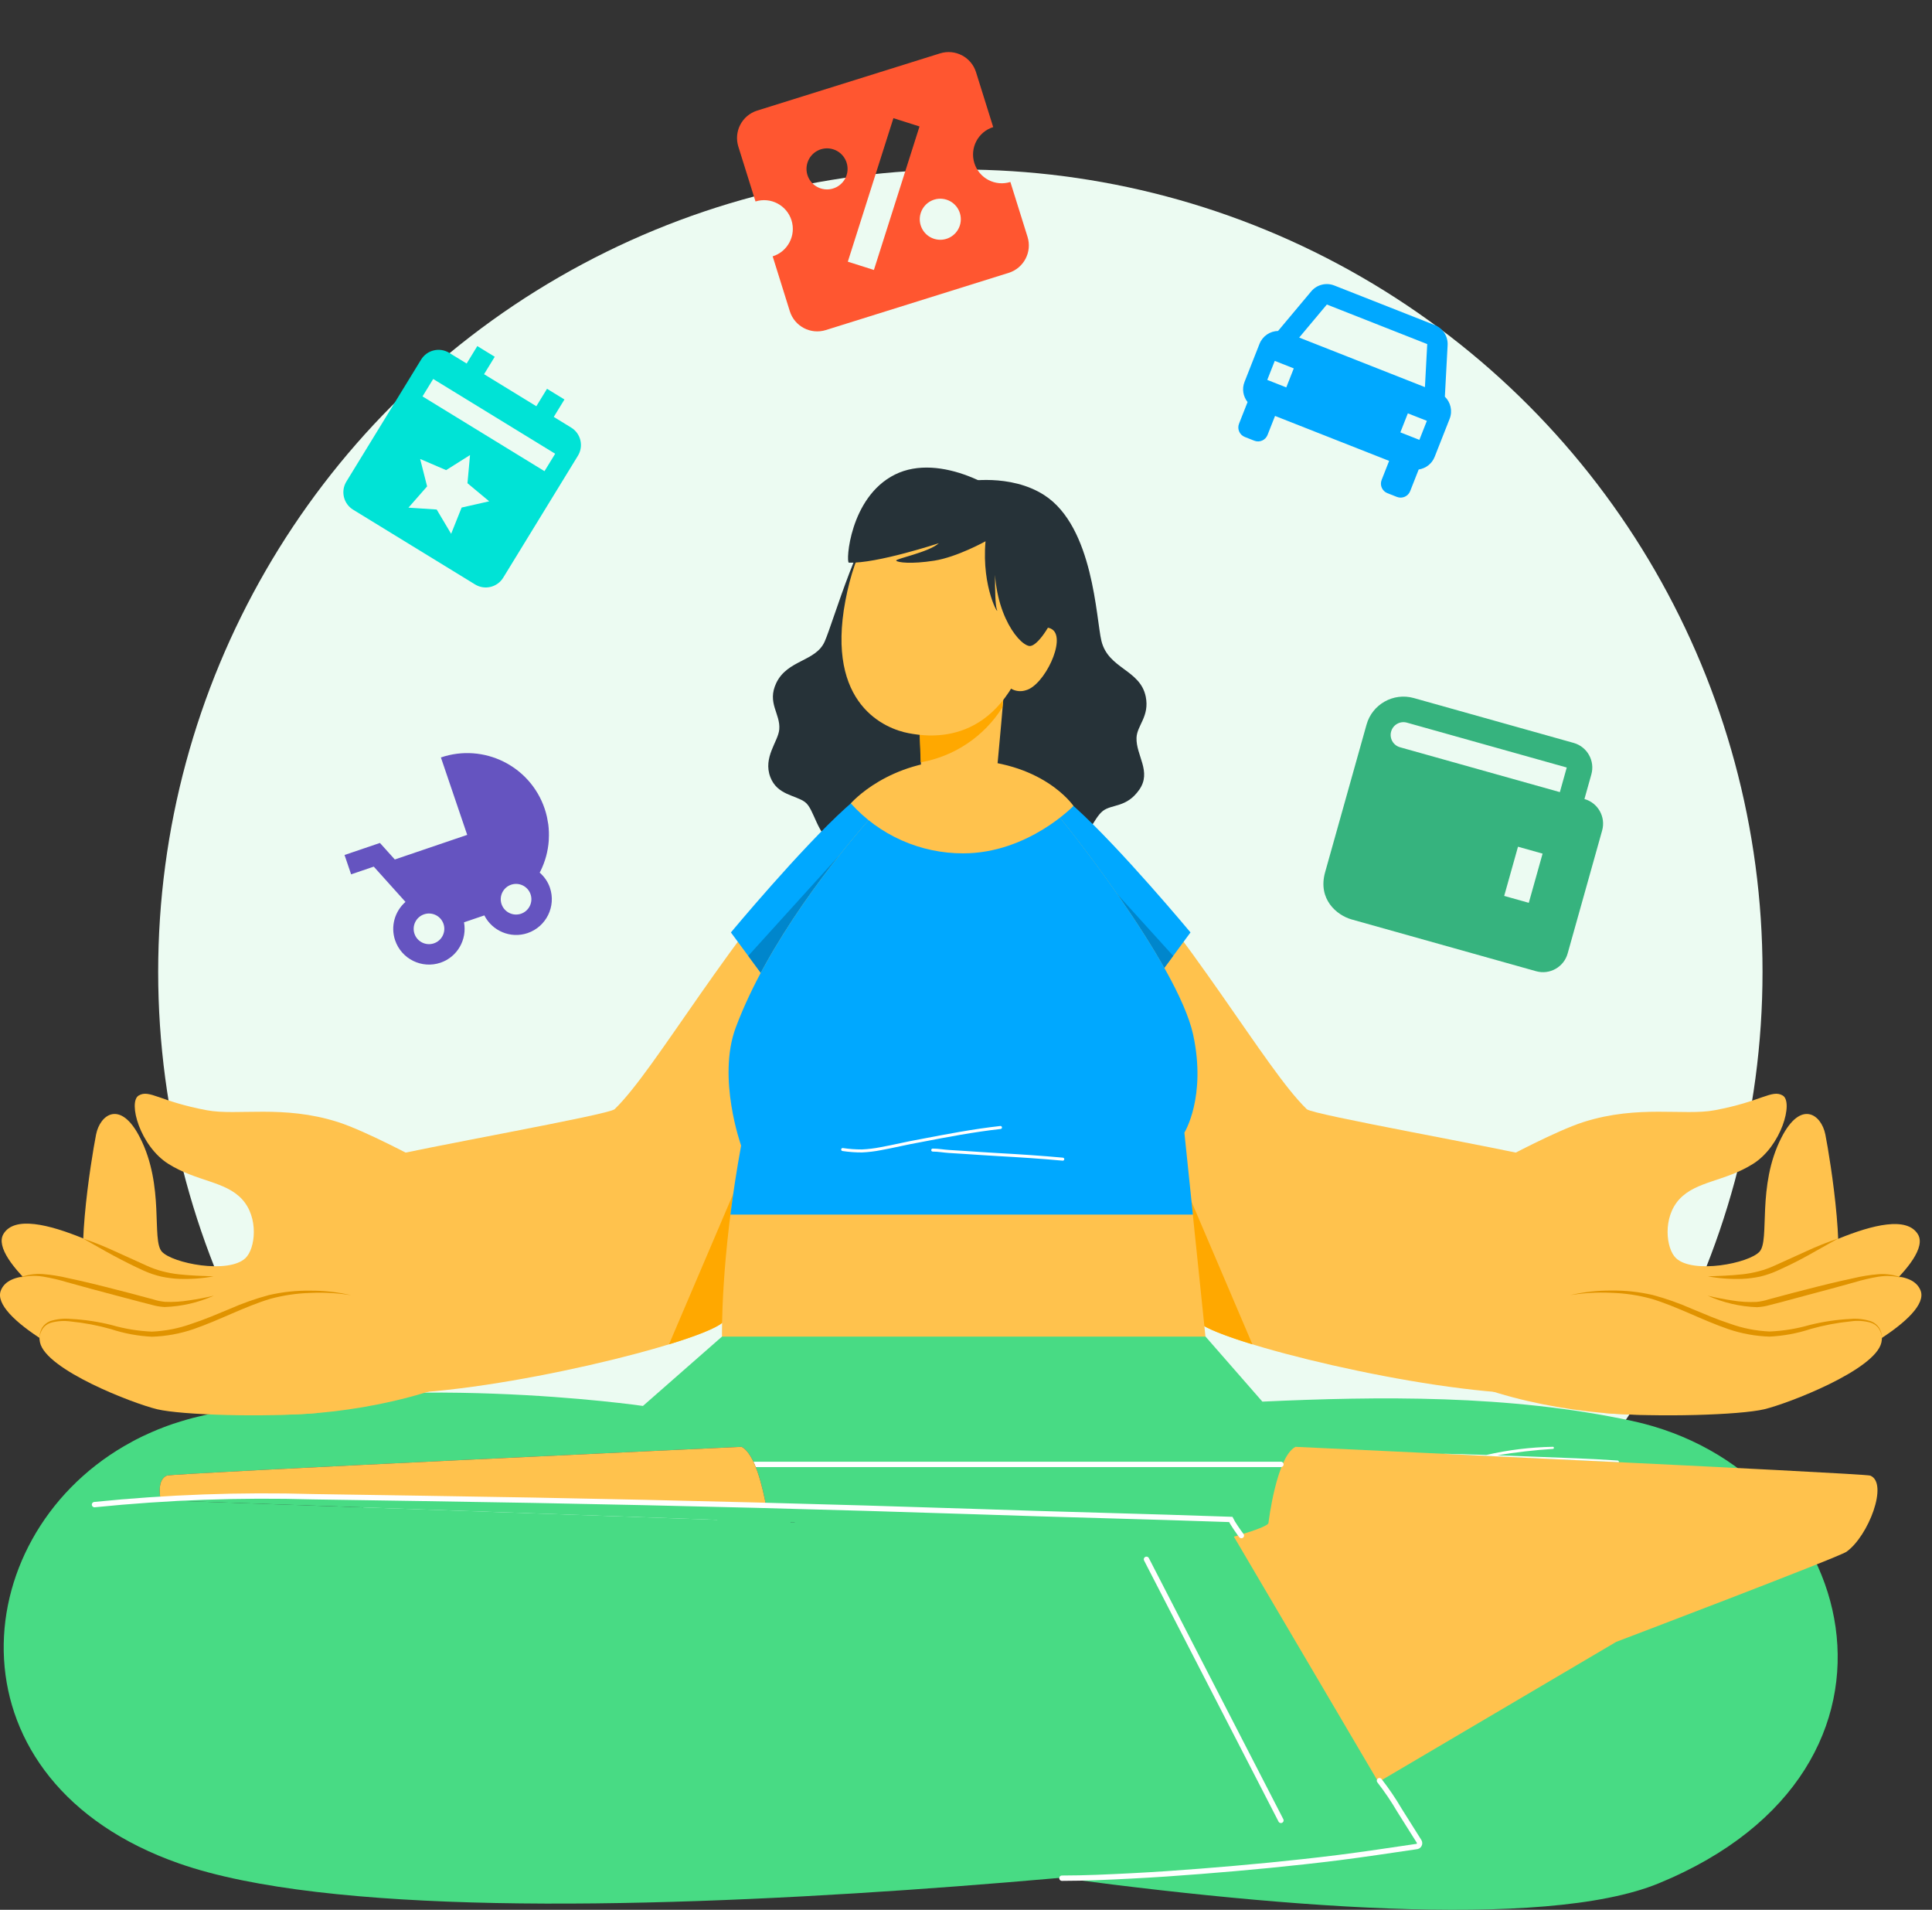 <svg width="171" height="169" viewBox="0 0 171 169" fill="none" xmlns="http://www.w3.org/2000/svg">
<rect x="0" y="0" width="171" height="169" fill="#333333" stroke="none"/>
<circle cx="85" cy="86" r="71" fill="#ECFBF2"/>
<g clip-path="url(#clip0)">
<path d="M48.58 73.596C48.571 73.389 48.559 73.182 48.532 72.977C48.53 72.962 48.526 72.948 48.525 72.932C48.513 72.842 48.492 72.753 48.477 72.664C48.452 72.522 48.432 72.38 48.399 72.24C48.346 72.01 48.281 71.779 48.203 71.549C47.56 69.658 46.211 68.206 44.55 67.387C42.889 66.57 40.916 66.385 39.024 67.028L41.352 73.878L34.945 76.056L33.628 74.593L30.495 75.658L31.077 77.371L33.082 76.689L35.889 79.81C34.953 80.63 34.548 81.962 34.973 83.211C35.535 84.863 37.336 85.751 38.989 85.189C40.495 84.677 41.351 83.135 41.069 81.616L42.868 81.004C43.571 82.381 45.189 83.081 46.695 82.569C48.348 82.008 49.235 80.206 48.673 78.554C48.49 78.014 48.165 77.568 47.766 77.214C47.79 77.167 47.82 77.122 47.844 77.074C48.047 76.66 48.212 76.224 48.336 75.776C48.457 75.324 48.537 74.861 48.57 74.398C48.573 74.362 48.571 74.325 48.572 74.289L48.573 74.289C48.575 74.275 48.573 74.262 48.574 74.249C48.585 74.035 48.59 73.822 48.581 73.608C48.581 73.605 48.58 73.601 48.58 73.596ZM38.406 83.476C37.698 83.717 36.926 83.337 36.685 82.629C36.445 81.921 36.825 81.148 37.533 80.908C38.241 80.667 39.013 81.047 39.254 81.755C39.495 82.464 39.114 83.236 38.406 83.476ZM46.113 80.857C45.405 81.097 44.633 80.717 44.392 80.009C44.151 79.301 44.532 78.529 45.24 78.288C45.948 78.047 46.72 78.428 46.961 79.136C47.201 79.844 46.821 80.616 46.113 80.857Z" fill="#6554C0"/>
</g>
<g clip-path="url(#clip1)">
<path d="M50.556 37.838L49.014 36.893L49.959 35.35L48.416 34.405L47.471 35.948L42.844 33.113L43.789 31.57L42.247 30.625L41.302 32.168L39.76 31.223C38.909 30.701 37.794 30.969 37.272 31.82L30.657 42.616C30.136 43.467 30.404 44.582 31.255 45.104L42.051 51.719C42.901 52.24 44.017 51.972 44.538 51.121L51.153 40.325C51.674 39.474 51.407 38.359 50.556 37.838ZM39.93 47.237L38.65 45.087L36.153 44.923L37.803 43.04L37.187 40.615L39.486 41.602L41.602 40.269L41.375 42.76L43.299 44.361L40.859 44.914L39.93 47.237ZM48.193 41.694L37.397 35.078L38.342 33.536L49.138 40.151L48.193 41.694Z" fill="#00E3D6"/>
</g>
<g clip-path="url(#clip2)">
<path d="M140.238 70.706L140.849 68.529C141.186 67.328 140.484 66.078 139.283 65.741L125.134 61.77C123.333 61.265 121.457 62.319 120.952 64.119L117.286 77.18C116.614 79.576 118.322 80.994 119.635 81.362L135.962 85.944C137.162 86.281 138.413 85.579 138.75 84.378L141.804 73.494C142.141 72.293 141.439 71.043 140.238 70.706ZM135.312 79.891L133.135 79.28L134.357 74.926L136.534 75.537L135.312 79.891ZM123.912 66.124C123.311 65.955 122.96 65.33 123.129 64.73C123.297 64.13 123.922 63.778 124.523 63.947L138.672 67.918L138.062 70.095L123.912 66.124Z" fill="#36B37E"/>
</g>
<g clip-path="url(#clip3)">
<path d="M128.128 30.545L127.884 35.102C128.391 35.595 128.581 36.363 128.306 37.062L126.98 40.428C126.735 41.049 126.183 41.451 125.567 41.546L124.812 43.462C124.629 43.927 124.104 44.155 123.639 43.972L122.797 43.64C122.332 43.457 122.104 42.932 122.288 42.467L122.951 40.784L112.853 36.806L112.19 38.489C112.007 38.954 111.483 39.182 111.017 38.998L110.176 38.667C109.711 38.483 109.483 37.959 109.666 37.494L110.421 35.578C110.034 35.088 109.906 34.417 110.151 33.797L111.477 30.431C111.752 29.732 112.415 29.3 113.121 29.285L116.052 25.786C116.552 25.189 117.376 24.978 118.102 25.265L126.986 28.765C127.712 29.051 128.171 29.767 128.128 30.545ZM113.848 34.281L114.511 32.598L112.828 31.935L112.165 33.618L113.848 34.281ZM117.439 26.947L114.99 29.871L126.12 34.256L126.323 30.448L117.439 26.947ZM125.628 38.923L126.291 37.24L124.608 36.577L123.945 38.26L125.628 38.923Z" fill="#00A8FF"/>
</g>
<g clip-path="url(#clip4)">
<path d="M67.018 9.786C65.677 10.206 64.93 11.633 65.35 12.973L66.869 17.829C68.209 17.409 69.636 18.156 70.056 19.497C70.475 20.838 69.728 22.265 68.388 22.684L69.906 27.539C70.326 28.88 71.753 29.627 73.094 29.207L89.278 24.145C90.618 23.725 91.365 22.298 90.946 20.957L89.427 16.102C88.086 16.522 86.659 15.775 86.24 14.434C85.82 13.093 86.567 11.666 87.908 11.247L86.389 6.392C85.97 5.051 84.543 4.304 83.202 4.724L67.018 9.786ZM79.076 10.456L81.385 11.19L77.349 23.889L75.04 23.156L79.076 10.456ZM74.933 15.495C74.629 16.451 73.607 16.98 72.651 16.677C71.694 16.373 71.165 15.351 71.469 14.395C71.773 13.438 72.795 12.909 73.751 13.213C74.708 13.517 75.237 14.539 74.933 15.495ZM84.956 19.951C84.652 20.908 83.63 21.437 82.674 21.133C81.718 20.829 81.189 19.807 81.493 18.851C81.797 17.894 82.818 17.365 83.775 17.669C84.731 17.973 85.26 18.995 84.956 19.951Z" fill="#FF5630"/>
</g>
<path d="M77.01 118.26H106.689L111.732 124.03C121.894 123.564 133.59 123.388 144.489 125.745C164.477 130.076 171.676 156.461 146.795 166.663C126.527 174.975 48.806 158.436 48.806 158.436L66.352 129.835C66.352 129.835 87.493 129.028 112.775 129.309L77.241 132.919L77.01 118.26Z" fill="#48DB84"/>
<path d="M56.28 157.535C56.681 156.708 61.344 149.614 62.381 147.985C64.48 144.696 66.509 141.362 68.468 137.983C69.581 136.063 70.703 134.148 71.746 132.183C71.751 132.179 71.755 132.173 71.757 132.168C71.759 132.162 71.76 132.155 71.76 132.149C71.759 132.143 71.757 132.137 71.754 132.131C71.751 132.126 71.746 132.122 71.741 132.118C71.736 132.115 71.73 132.113 71.723 132.112C71.717 132.112 71.711 132.113 71.705 132.115C71.699 132.118 71.694 132.121 71.69 132.126C71.686 132.131 71.683 132.136 71.681 132.143C69.475 135.406 67.38 138.755 65.239 142.064C63.098 145.373 56.456 156.477 56.075 157.43C55.999 157.63 56.185 157.73 56.28 157.535Z" fill="#263238"/>
<path d="M165.54 130.578C165.039 130.367 114.665 128.031 114.665 128.031C112.976 128.899 112.274 134.739 112.274 134.739C112.469 135.626 95.098 139.421 95.098 139.421L115.151 161.731L143.055 145.287C143.055 145.287 162.677 137.832 163.429 137.316C165.369 135.937 167.169 131.25 165.54 130.578Z" fill="#FFC24D"/>
<path d="M77.512 133.712V134.986L11.02 132.645C25.318 132.163 54.701 132.94 77.512 133.712Z" fill="#48DB84"/>
<path d="M125.002 162.799C125.002 162.799 41.812 173.964 15.883 164.91C-4.777 157.69 -3.233 136.239 11.005 127.957C11.246 127.816 11.507 127.676 11.742 127.545C11.978 127.415 12.188 127.31 12.414 127.2L12.554 127.129L13.091 126.879C13.201 126.824 13.316 126.773 13.432 126.728L14.008 126.483L14.154 126.428C14.394 126.327 14.655 126.237 14.89 126.147L14.966 126.122C15.196 126.036 15.432 125.956 15.668 125.886C15.793 125.841 15.918 125.801 16.049 125.766C16.179 125.731 16.42 125.65 16.61 125.6C16.901 125.515 17.197 125.44 17.492 125.37C34.838 121.199 56.907 124.412 56.907 124.412L63.925 118.256H77.512V133.712C54.716 132.94 25.333 132.163 11.02 132.644L77.512 134.985V133.712C94.968 134.293 108.559 134.875 108.559 134.875L125.002 162.799Z" fill="#48DB84"/>
<path d="M65.77 129.584H113.374" stroke="white" stroke-width="0.474" stroke-linecap="round"/>
<path d="M67.831 133.4C48.625 132.804 27.138 132.313 14.189 132.558C14.033 131.601 14.189 130.819 14.765 130.578C15.267 130.362 65.635 128.031 65.635 128.031C66.818 128.633 67.515 131.626 67.831 133.4Z" fill="#37474F"/>
<path d="M101.473 137.984L113.374 161.086" stroke="white" stroke-width="0.474" stroke-linecap="round"/>
<path d="M143.291 129.391C137.992 129.135 132.503 128.89 127.75 128.649H128.091C129.249 128.674 130.402 128.709 131.56 128.749C133.497 128.304 135.474 128.062 137.461 128.027C137.482 128.032 137.5 128.044 137.514 128.061C137.527 128.078 137.534 128.099 137.534 128.12C137.534 128.142 137.527 128.162 137.514 128.179C137.5 128.196 137.482 128.208 137.461 128.213C135.808 128.318 134.161 128.508 132.528 128.779L135.611 128.895C138.118 129 140.624 129.06 143.131 129.241C143.152 129.236 143.174 129.237 143.194 129.243C143.215 129.249 143.234 129.26 143.25 129.275C143.265 129.289 143.277 129.308 143.284 129.328C143.292 129.348 143.294 129.37 143.291 129.391Z" fill="white"/>
<path d="M67.831 133.4C48.625 132.804 27.138 132.313 14.189 132.558C14.033 131.601 14.189 130.819 14.765 130.578C15.267 130.362 65.635 128.031 65.635 128.031C66.818 128.633 67.515 131.626 67.831 133.4Z" fill="#FFC24D"/>
<path d="M8.365 133.143C14.794 132.492 21.258 132.259 27.717 132.446C34.234 132.551 40.716 132.637 47.214 132.757C60.248 132.998 73.264 133.332 86.262 133.76C93.571 134.015 101.623 134.196 108.932 134.456C109.079 134.772 109.658 135.61 109.874 135.884" stroke="white" stroke-width="0.474" stroke-linecap="round"/>
<path d="M122.095 157.574C122.745 158.41 123.34 159.287 123.874 160.201C124.446 161.12 125.023 162.036 125.604 162.948C125.631 162.994 125.646 163.045 125.647 163.098C125.648 163.151 125.636 163.203 125.61 163.249C125.585 163.295 125.548 163.334 125.503 163.361C125.458 163.388 125.406 163.403 125.353 163.405C123.057 163.741 120.766 164.091 118.465 164.382C114.404 164.889 110.324 165.275 106.243 165.595C104.227 165.756 102.242 165.891 100.182 165.997C98.121 166.102 96.056 166.202 93.99 166.202" stroke="white" stroke-width="0.474" stroke-linecap="round"/>
<path d="M85.441 42.613C84.671 42.564 81.467 41.569 78.723 44.133C76.127 46.579 73.783 54.985 72.992 56.77C72.201 58.556 69.694 58.373 68.707 60.439C67.864 62.213 69.091 63.15 68.972 64.544C68.879 65.629 67.513 67.015 68.182 68.767C68.793 70.361 70.399 70.349 71.247 70.973C72.095 71.597 72.274 73.871 73.893 74.78C75.511 75.689 77.341 74.401 78.254 74.585C79.168 74.768 79.73 77.789 82.771 78.107C85.812 78.425 87.157 76.068 88.478 75.787C89.799 75.506 92.754 76.969 94.462 75.693C96.171 74.417 96.798 72.383 97.614 71.76C98.429 71.136 99.709 71.491 100.834 69.884C101.959 68.278 100.536 66.852 100.593 65.282C100.634 64.19 101.759 63.395 101.409 61.646C100.915 59.241 98.095 59.2 97.487 56.718C97.01 54.765 96.794 46.636 92.436 43.82C89.404 41.863 85.441 42.613 85.441 42.613Z" fill="#263238"/>
<path d="M82.625 74.53C82.625 81.368 70.242 111.749 63.946 117.043C61.79 118.852 44.359 123.194 34.583 123.334C30.502 123.394 26.782 104.118 32.813 102.665C37.741 101.476 53.869 98.654 54.4 98.153C58.135 94.533 64.281 83.223 74.037 72.62C79.637 66.514 82.63 69.261 82.625 74.53Z" fill="#FFC24D"/>
<path d="M38.784 122.858C31.986 125.189 23.659 125.655 20.821 124.763C17.984 123.871 9.566 116.642 8.002 114.621C6.438 112.601 8.063 102.629 8.504 100.388C8.865 98.594 10.68 97.305 12.389 100.664C14.59 104.966 13.392 109.718 14.324 110.756C15.257 111.794 20.215 112.761 21.724 111.332C22.611 110.495 22.917 107.728 21.418 106.114C19.919 104.499 17.407 104.565 14.901 102.99C12.394 101.416 11.311 97.516 12.274 96.944C13.236 96.373 14.144 97.476 18.32 98.248C21.007 98.749 25.043 97.746 29.895 99.285C32.337 100.063 36.914 102.524 36.914 102.524L38.784 122.858Z" fill="#FFC24D"/>
<path d="M24.872 120.221C21.418 120.853 14.209 120.953 9.601 118.717C6.498 117.158 -1.042 111.443 0.307 109.192C2.242 105.973 12.549 112.275 13.968 112.646C18.33 113.789 23.95 111.944 23.95 111.944L24.872 120.221Z" fill="#FFC24D"/>
<path d="M18.906 112.947C17.893 113.13 16.862 113.204 15.833 113.167C15.31 113.143 14.791 113.076 14.279 112.967C13.763 112.848 13.259 112.68 12.775 112.465C11.832 112.044 10.92 111.578 10.023 111.097C9.125 110.615 8.243 110.094 7.341 109.593C8.311 109.923 9.263 110.304 10.193 110.736L12.97 111.994C13.421 112.202 13.889 112.37 14.369 112.495C14.852 112.621 15.342 112.712 15.838 112.766C16.851 112.876 17.878 112.912 18.906 112.947Z" fill="#E09300"/>
<path d="M25.644 120.853C22.401 122.031 15.447 123.304 10.604 121.856C7.346 120.888 -0.876 116.592 0.076 114.195C1.425 110.771 12.419 115.198 13.853 115.308C18.259 115.704 23.378 113.002 23.378 113.002L25.644 120.853Z" fill="#FFC24D"/>
<path d="M18.921 114.656C17.549 115.268 16.071 115.608 14.569 115.659C14.186 115.638 13.806 115.574 13.437 115.468L12.364 115.192L10.223 114.626C8.796 114.252 7.37 113.866 5.947 113.468C5.245 113.254 4.53 113.087 3.806 112.967C3.082 112.847 2.34 112.891 1.635 113.097C2.327 112.805 3.078 112.685 3.826 112.746C4.569 112.808 5.307 112.927 6.032 113.102C7.481 113.408 8.915 113.764 10.343 114.135C11.06 114.315 11.777 114.501 12.489 114.696L13.557 114.982C13.894 115.091 14.242 115.163 14.595 115.198C15.317 115.231 16.042 115.187 16.755 115.067C17.477 114.967 18.204 114.827 18.921 114.656Z" fill="#E09300"/>
<path d="M28.08 125.037C23.293 125.439 16.048 125.213 13.918 124.707C11.787 124.2 4.067 121.222 3.54 118.791C2.873 115.738 9.25 117.252 11.918 117.813C14.68 118.395 18.249 117.101 18.249 117.101L28.08 125.037Z" fill="#FFC24D"/>
<path d="M3.49 118.387C3.492 118.078 3.571 117.774 3.721 117.504C3.889 117.235 4.139 117.026 4.433 116.908C5.026 116.716 5.653 116.65 6.273 116.712C7.498 116.776 8.713 116.959 9.902 117.259C11.055 117.591 12.243 117.784 13.442 117.835C14.64 117.783 15.823 117.55 16.951 117.143C18.094 116.772 19.212 116.291 20.335 115.825C21.458 115.328 22.618 114.919 23.804 114.602C25.004 114.324 26.233 114.193 27.464 114.211C28.686 114.202 29.904 114.339 31.094 114.617C29.894 114.42 28.678 114.352 27.464 114.411C26.257 114.446 25.059 114.624 23.895 114.942C21.593 115.644 19.443 116.817 17.112 117.62C15.933 118.022 14.701 118.247 13.457 118.286C12.222 118.228 11.001 118.002 9.827 117.615C8.661 117.285 7.469 117.058 6.263 116.938C5.671 116.853 5.069 116.892 4.493 117.053C4.211 117.14 3.965 117.316 3.791 117.554C3.624 117.803 3.521 118.089 3.49 118.387Z" fill="#E09300"/>
<path d="M82.63 74.531C82.63 81.374 70.242 111.749 63.946 117.043C63.354 117.545 61.62 118.227 59.213 118.964L80.404 69.297C81.873 69.863 82.63 71.879 82.63 74.531Z" fill="#FFA800"/>
<path d="M76.093 97.967L64.692 82.511C64.692 82.511 70.869 75.091 74.864 71.482C80.153 66.689 83.954 67.471 82.946 76.179C82.269 81.975 76.093 97.967 76.093 97.967Z" fill="#00A8FF"/>
<path d="M82.946 76.158C82.269 81.974 76.098 97.971 76.098 97.971L66.227 84.585L80.725 68.583C82.58 68.929 83.527 71.32 82.946 76.158Z" fill="#0086CC"/>
<path d="M87.438 74.53C87.438 81.368 99.821 111.749 106.117 117.043C108.273 118.852 125.704 123.194 135.48 123.334C139.561 123.394 143.281 104.118 137.25 102.665C132.322 101.476 116.194 98.654 115.663 98.153C111.928 94.533 105.781 83.223 96.025 72.62C90.426 66.514 87.433 69.261 87.438 74.53Z" fill="#FFC24D"/>
<path d="M131.279 122.858C138.077 125.189 146.404 125.655 149.242 124.763C152.079 123.871 160.497 116.642 162.061 114.621C163.625 112.601 162.001 102.629 161.56 100.388C161.199 98.594 159.384 97.305 157.674 100.664C155.473 104.966 156.672 109.718 155.739 110.756C154.807 111.794 149.849 112.761 148.34 111.332C147.452 110.495 147.146 107.728 148.645 106.114C150.144 104.499 152.656 104.565 155.163 102.99C157.669 101.416 158.752 97.516 157.79 96.944C156.827 96.373 155.92 97.476 151.744 98.248C149.056 98.749 145.021 97.746 140.168 99.285C137.726 100.063 133.149 102.524 133.149 102.524L131.279 122.858Z" fill="#FFC24D"/>
<path d="M145.191 120.222C148.645 120.854 155.854 120.954 160.461 118.718C163.575 117.189 171.115 111.474 169.756 109.228C167.821 106.009 157.514 112.311 156.095 112.682C151.733 113.825 146.113 111.98 146.113 111.98L145.191 120.222Z" fill="#FFC24D"/>
<path d="M151.157 112.947C152.16 112.912 153.202 112.876 154.2 112.766C154.696 112.712 155.187 112.621 155.669 112.495C156.149 112.37 156.617 112.202 157.068 111.994L159.845 110.736C160.775 110.304 161.727 109.923 162.698 109.593C161.795 110.094 160.918 110.595 160.015 111.097C159.113 111.598 158.206 112.044 157.263 112.465C156.787 112.678 156.292 112.846 155.784 112.967C155.273 113.076 154.753 113.143 154.23 113.167C153.201 113.204 152.17 113.13 151.157 112.947Z" fill="#E09300"/>
<path d="M144.419 120.853C147.663 122.031 154.616 123.304 159.459 121.856C162.717 120.888 170.939 116.592 169.987 114.195C168.638 110.771 157.644 115.198 156.21 115.308C151.804 115.704 146.685 113.002 146.685 113.002L144.419 120.853Z" fill="#FFC24D"/>
<path d="M151.142 114.656C151.859 114.826 152.585 114.967 153.307 115.077C154.021 115.197 154.745 115.241 155.468 115.207C155.821 115.173 156.169 115.101 156.506 114.992L157.574 114.706C158.286 114.51 159.002 114.325 159.719 114.144C161.148 113.773 162.582 113.418 164.031 113.112C164.756 112.937 165.493 112.818 166.237 112.756C166.985 112.695 167.736 112.815 168.427 113.107C167.723 112.901 166.981 112.857 166.257 112.976C165.533 113.097 164.818 113.264 164.116 113.478C162.692 113.875 161.267 114.261 159.84 114.636L157.724 115.207L156.651 115.483C156.282 115.589 155.902 115.653 155.518 115.674C154.007 115.622 152.521 115.276 151.142 114.656Z" fill="#E09300"/>
<path d="M141.982 125.037C146.77 125.439 154.014 125.213 156.145 124.707C158.276 124.2 165.996 121.222 166.522 118.791C167.189 115.738 160.812 117.252 158.145 117.813C155.383 118.395 151.813 117.101 151.813 117.101L141.982 125.037Z" fill="#FFC24D"/>
<path d="M166.572 118.387C166.547 118.086 166.447 117.797 166.282 117.545C166.108 117.306 165.862 117.13 165.58 117.043C165.004 116.882 164.402 116.843 163.81 116.928C162.604 117.048 161.412 117.275 160.246 117.605C159.072 117.992 157.851 118.218 156.616 118.277C155.371 118.237 154.14 118.012 152.961 117.61C150.63 116.808 148.479 115.635 146.178 114.933C145.014 114.614 143.816 114.436 142.609 114.401C141.395 114.342 140.179 114.411 138.979 114.607C140.169 114.329 141.387 114.193 142.609 114.201C143.84 114.183 145.069 114.315 146.269 114.592C147.455 114.909 148.615 115.318 149.738 115.815C150.861 116.281 151.979 116.763 153.122 117.134C154.25 117.54 155.433 117.773 156.631 117.825C157.83 117.774 159.018 117.581 160.17 117.249C161.357 116.953 162.569 116.774 163.79 116.712C164.412 116.658 165.038 116.733 165.63 116.933C165.924 117.052 166.173 117.261 166.342 117.53C166.487 117.792 166.567 118.087 166.572 118.387Z" fill="#E09300"/>
<path d="M87.433 74.531C87.433 81.374 99.821 111.749 106.117 117.043C106.709 117.545 108.444 118.227 110.85 118.964L89.659 69.297C88.19 69.863 87.433 71.879 87.433 74.531Z" fill="#FFA800"/>
<path d="M93.97 97.967L105.37 82.511C105.37 82.511 99.194 75.091 95.198 71.482C89.909 66.689 86.109 67.471 87.117 76.179C87.794 81.975 93.97 97.967 93.97 97.967Z" fill="#00A8FF"/>
<path d="M87.117 76.158C87.794 81.974 93.965 97.971 93.965 97.971L103.837 84.585L89.338 68.583C87.483 68.929 86.536 71.32 87.117 76.158Z" fill="#0086CC"/>
<path d="M104.824 100.228L106.694 118.276H63.906C63.906 118.276 63.75 111.463 65.595 101.381C65.595 101.381 63.449 95.405 65.119 90.943C67.911 83.474 73.907 75.858 77.707 71.652C83.147 65.636 88.736 67.14 92.877 71.276C93.93 72.324 104.222 85.288 105.596 91.55C106.799 97.064 104.824 100.228 104.824 100.228Z" fill="#FFC24D"/>
<path d="M104.829 100.228L105.581 107.477H64.647C64.883 105.622 65.194 103.577 65.595 101.371C65.595 101.371 63.454 95.39 65.119 90.933C67.911 83.463 73.907 75.848 77.707 71.637C83.152 65.621 88.736 67.125 92.882 71.266C93.935 72.309 104.222 85.273 105.601 91.54C106.799 97.069 104.829 100.228 104.829 100.228Z" fill="#00A8FF"/>
<path d="M74.584 101.722C75.15 101.808 75.721 101.85 76.293 101.847C76.853 101.822 77.409 101.755 77.958 101.646C79.126 101.436 80.289 101.145 81.467 100.94C83.819 100.488 86.175 100.037 88.551 99.772" stroke="white" stroke-width="0.266" stroke-linecap="round"/>
<path d="M82.555 101.772C83.056 101.772 83.512 101.863 83.993 101.893L85.432 101.983C86.39 102.043 87.347 102.118 88.31 102.168C90.235 102.274 92.145 102.399 94.065 102.575" stroke="white" stroke-width="0.266" stroke-linecap="round"/>
<path d="M75.306 71.091C76.559 72.488 78.094 73.603 79.809 74.365C81.524 75.127 83.38 75.519 85.257 75.513C90.982 75.513 95.013 71.317 95.013 71.317C95.013 71.317 92.271 67.241 85.097 67.241C78.635 67.221 75.306 71.091 75.306 71.091Z" fill="#FFC24D"/>
<path d="M88.132 68.952C87.826 69.849 85.005 73.705 82.209 73.183C80.769 72.914 81.511 67.843 81.511 67.843V67.46L81.308 62.095L89.053 58.969C89.053 58.969 88.238 68.695 88.132 68.952Z" fill="#FFC24D"/>
<path d="M88.719 62.601C87.919 63.87 86.863 64.957 85.618 65.794C84.374 66.631 82.968 67.198 81.491 67.46L81.287 62.095L89.033 58.969C89.033 58.969 88.89 60.632 88.719 62.601Z" fill="#FFA800"/>
<path d="M74.826 53.152C73.073 62.41 78.421 64.505 80.419 64.88C82.229 65.222 88.445 66.152 91.148 57.135C93.851 48.118 90.096 44.363 85.991 43.365C81.886 42.366 76.579 43.891 74.826 53.152Z" fill="#FFC24D"/>
<path d="M89.542 57.56C89.542 57.56 91.882 54.837 93.138 55.702C94.393 56.566 92.424 60.654 90.806 61.078C90.602 61.147 90.386 61.173 90.172 61.156C89.958 61.139 89.749 61.079 89.559 60.979C89.368 60.88 89.2 60.742 89.064 60.576C88.928 60.409 88.827 60.217 88.768 60.011L89.542 57.56Z" fill="#FFC24D"/>
<path d="M91.091 57.163C90.027 56.976 87.585 53.699 88.107 48.517C88.107 48.517 87.961 53.205 88.23 53.927C88.499 54.648 86.864 52.084 87.227 47.898C87.227 47.898 84.72 49.296 82.686 49.614C80.651 49.932 79.449 49.777 79.323 49.614C79.196 49.451 82.205 48.88 83.097 48.069C83.097 48.069 77.57 49.891 75.132 49.789C74.851 49.789 75.193 43.992 79.209 41.995C83.224 39.998 88.833 43.324 90.243 45.044C90.243 45.044 92.082 45.529 93.786 48.53C95.49 51.53 92.216 57.367 91.091 57.163Z" fill="#263238"/>
<defs>
<clipPath id="clip0">
<rect width="21.706" height="21.706" fill="white" transform="translate(26.454 69.39) rotate(-18.774)"/>
</clipPath>
<clipPath id="clip1">
<rect width="21.706" height="21.706" fill="white" transform="translate(37.794 25.775) rotate(31.496)"/>
</clipPath>
<clipPath id="clip2">
<rect width="27.132" height="27.132" fill="white" transform="translate(120.608 56.977) rotate(15.676)"/>
</clipPath>
<clipPath id="clip3">
<rect width="21.706" height="21.706" fill="white" transform="translate(113.773 19.671) rotate(21.506)"/>
</clipPath>
<clipPath id="clip4">
<rect width="27.132" height="27.132" fill="white" transform="translate(61.047 8.101) rotate(-17.372)"/>
</clipPath>
</defs>
</svg>
